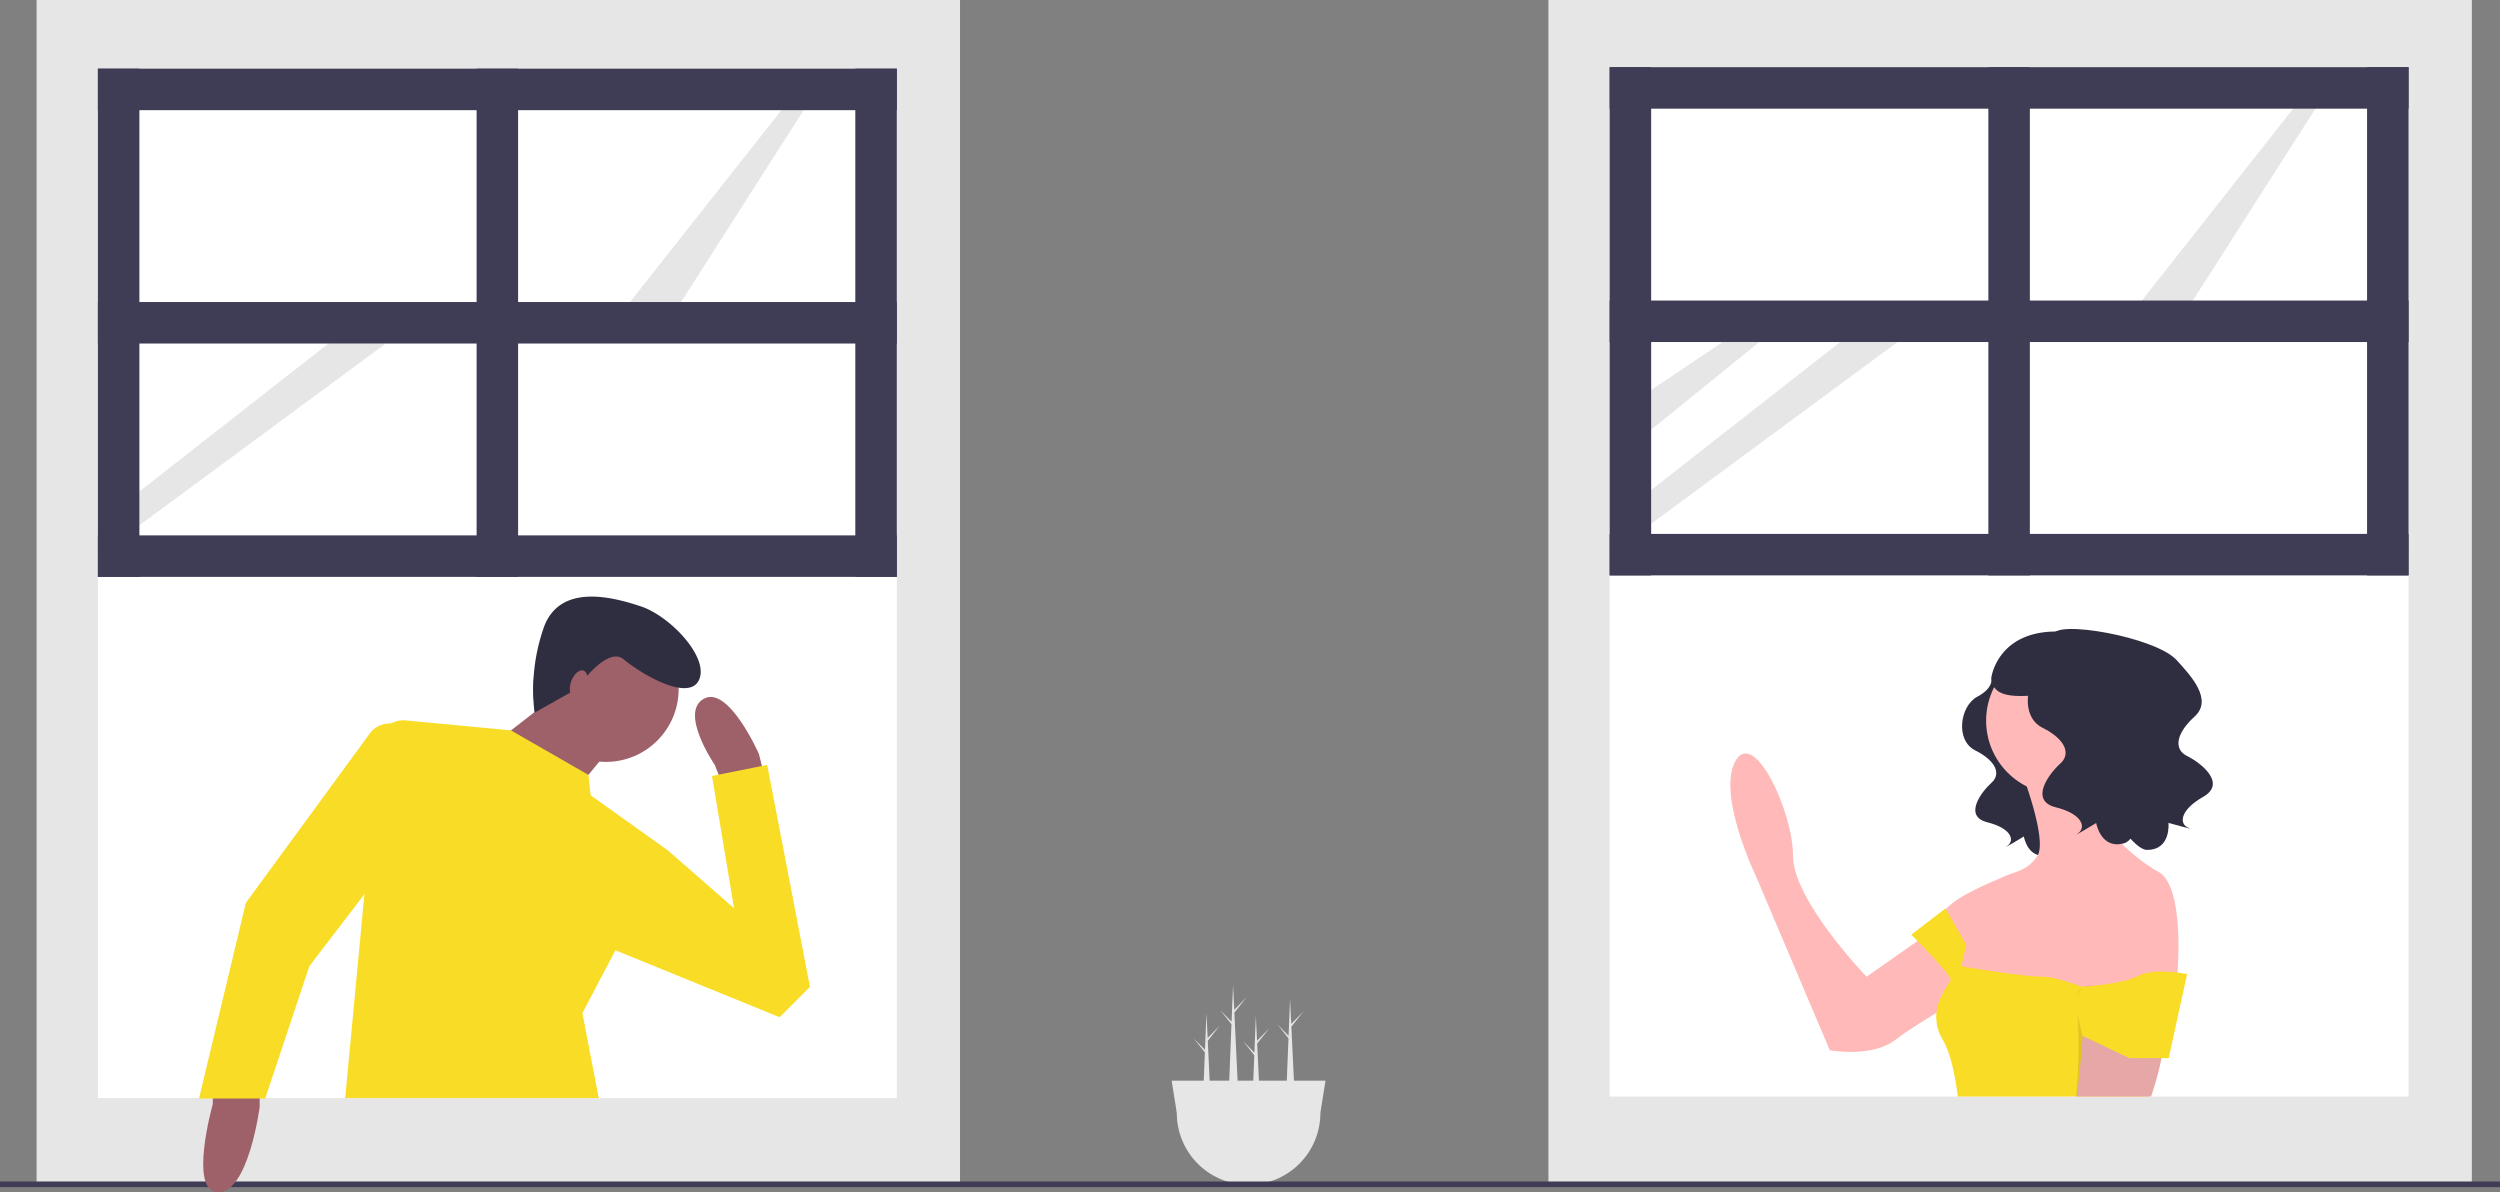 <svg width="520" height="248" fill="none" xmlns="http://www.w3.org/2000/svg"><rect width="100%" height="100%" fill="#808080" stroke="none"/><g clip-path="url(#clip0)"><path d="M259.27 207.44l-2.549 2.611-.246-5.179-.306 7.647-2.348-2.407 2.327 2.935-.77 19.336h2.406l-1.036-21.763 2.522-3.18z" fill="#E6E6E6"/><path d="M264.013 213.879l-2.549 2.611-.246-5.179-.305 7.647-2.349-2.407 2.328 2.935-.771 19.336h2.406l-1.036-21.763 2.522-3.18zm7.113-3.512l-2.548 2.611-.247-5.179-.305 7.647-2.349-2.407 2.328 2.935-.771 19.336h2.406l-1.035-21.764 2.521-3.179zm-17.389 2.927l-2.549 2.611-.247-5.179-.304 7.647-2.349-2.407 2.328 2.935-.771 19.336h2.406l-1.036-21.764 2.522-3.179zM199.685 0H7.613v245.847h192.072V0z" fill="#E6E6E6"/><path d="M186.537 14.824H20.362V119.99h166.175V14.824z" fill="#fff"/><path d="M186.538 115.677H20.361v112.714h166.177V115.677z" fill="#fff"/><path d="M107.766 14.285h-8.633V119.99h8.633V14.285zm78.771 0h-8.633V119.99h8.633V14.285z" fill="#3F3D56"/><path d="M186.537 111.361H20.362v8.629h166.175v-8.629z" fill="#3F3D56"/><path d="M43.846 71.452l-14.851 9.98v8.255l22.498-18.235h-7.647z" fill="#fff"/><path d="M68.316 71.452l-39.321 30.77v7.033l51.25-37.803H68.316z" fill="#E6E6E6"/><path d="M28.995 14.285h-8.633V119.99h8.633V14.285z" fill="#3F3D56"/><path d="M162.525 22.914L129.347 64.98l10.251 1.078 28.595-44.762-5.668 1.618z" fill="#E6E6E6"/><path d="M186.537 14.285H20.362v8.629h166.175v-8.63zm0 48.538H20.362v8.63h166.175v-8.63z" fill="#3F3D56"/><path d="M514.144 0H322.072v245.847h192.072V0z" fill="#E6E6E6"/><path d="M500.982 14.515H334.808v105.166h166.174V14.515z" fill="#fff"/><path d="M500.98 115.366H334.809v112.715H500.98V115.366z" fill="#fff"/><path d="M422.211 13.976h-8.632v105.705h8.632V13.976zm78.771 0h-8.632v105.705h8.632V13.976z" fill="#3F3D56"/><path d="M500.982 111.052H334.808v8.629h166.174v-8.629z" fill="#3F3D56"/><path d="M358.292 71.143l-14.853 9.98v8.255l22.499-18.235h-7.646zm24.47 0l-39.323 30.77v7.033l51.251-37.803h-11.928z" fill="#E6E6E6"/><path d="M343.44 13.976h-8.632v105.705h8.632V13.976z" fill="#3F3D56"/><path d="M476.971 22.605l-33.179 42.066 10.251 1.078 28.595-44.762-5.667 1.618z" fill="#E6E6E6"/><path d="M500.982 13.976H334.808v8.629h166.174v-8.629zm0 48.538H334.808v8.629h166.174v-8.63z" fill="#3F3D56"/><path d="M414.22 140.919s.632 2.107-2.95 4.002c-3.583 1.896-4.636 9.057-.422 11.164 4.215 2.106 5.479 4.844 3.372 6.74-2.107 1.895-5.9 6.951-.843 8.214 5.057 1.264 5.689 3.792 4.214 4.845-1.475 1.053 3.372-1.896 3.372-1.896s.842 5.055 5.267 3.792c4.426-1.264 16.858-25.276 10.536-28.646-6.321-3.37-22.546-8.215-22.546-8.215z" fill="#2F2E41"/><path d="M408.47 188.957l-20.219 14.202s-15.3-15.841-15.3-25.127c0-9.285-8.197-26.764-12.022-19.663-3.825 7.1 4.372 24.033 4.372 24.033l15.3 36.051s8.743 1.638 13.661-2.185c4.918-3.824 18.579-11.471 18.579-11.471l-4.371-15.84zm19.945-23.761c8.45 0 15.3-6.847 15.3-15.294s-6.85-15.294-15.3-15.294c-8.45 0-15.3 6.847-15.3 15.294s6.85 15.294 15.3 15.294z" fill="#FFB9B9"/><path d="M420.491 160.553s5.464 14.202 3.279 17.479c-2.186 3.278-4.918 3.278-7.104 4.37-1.093.546-12.568 4.916-12.568 8.193a13.024 13.024 0 0 0 1.639 6.009l1.639 9.286 13.661 8.739 18.033-2.185 13.661-7.647s2.186-20.21-3.825-23.487c-6.011-3.278-13.115-10.925-12.568-13.656.546-2.731 1.093-9.286 1.093-9.286l-16.94 2.185z" fill="#FFB9B9"/><path d="M449.455 202.068v.018l-.492 4.823-.627 6.187-.714 6.995-.808 7.99h-39.598c-.533-4.366-1.475-8.997-3.121-11.812a9.063 9.063 0 0 1-1.312-5.602c.369-3.658 2.952-6.21 2.952-6.96 0-.819-4.603-5.625-6.904-7.984-.773-.79-1.289-1.305-1.289-1.305l7.104-5.461.099.169.996 1.745 3.273 5.73-1.089 4.373s1.692.292 4.046.667c4.07.638 10.125 1.516 12.889 1.516 2.565 0 5.698 1.317 8.286 2.072l.234.071c1.628.456 3.022.667 3.9.14.053-.03.104-.063.153-.099.458-.31.953-.56 1.475-.744h.006a43.128 43.128 0 0 1 5.797-1.604c2.214-.486 4.158-.825 4.632-.907l.003-.002.003-.001.003.001.003.002.1-.018z" fill="#F9DC25"/><path d="M451.159 201.237c-.041.293-.076.592-.111.884-.17 1.288-.311 2.576-.434 3.863a131.767 131.767 0 0 0-.615 10.285 21.417 21.417 0 0 1-.404 3.822 59.385 59.385 0 0 1-2.19 7.99h-15.471c.41-3.043.96-7.726 1.23-12.631v-.006c.041-.761.07-1.528.099-2.295a73.057 73.057 0 0 0-.105-7.732c-.006-.065-.006-.129-.012-.188l-.088-.977c-1.089-10.923 5.464-22.94 5.464-22.94 2.219 0 4.386 1.223 6.318 2.909a19.425 19.425 0 0 1 6.319 17.016z" fill="#FFB9B9"/><path opacity=".1" d="M449.999 216.269a21.417 21.417 0 0 1-.404 3.822 59.534 59.534 0 0 1-2.19 7.99h-15.589c.477-4.921.623-9.868.44-14.809a58.395 58.395 0 0 0-.129-2.195v-.012a52.647 52.647 0 0 0-.158-1.896 5.96 5.96 0 0 1 .117-2.19v-.011a2.569 2.569 0 0 1 .849-1.393c.069-.06.144-.112.222-.158a1.13 1.13 0 0 1 .223-.117c.071-.04.146-.073.222-.1a4.127 4.127 0 0 1 1.898-.164 8.76 8.76 0 0 1 1.78.404 25.499 25.499 0 0 1 7.138 4.015 25.988 25.988 0 0 1 3.918 3.641c1.03 1.218 1.663 2.342 1.663 3.173z" fill="#000"/><path d="M431.42 208.075l1.742 7.374 9.733 4.642h8.197l3.825-17.479s-6.754-1.427-10.207.379c-3.454 1.806-11.565 2.238-11.565 2.238l-1.725 2.846z" fill="#F9DC25"/><path d="M428.539 134.552s.701 2.333-3.268 4.433c-3.968 2.1-5.135 10.034-.466 12.367 4.668 2.334 6.069 5.367 3.734 7.467-2.334 2.1-6.536 7.7-.933 9.1 5.602 1.4 6.302 4.2 4.668 5.367-1.634 1.167 3.735-2.1 3.735-2.1s.934 5.6 5.836 4.2c4.902-1.4 9.793-26.849 4.329-33.404-5.081-6.094-17.635-7.43-17.635-7.43z" fill="#2F2E41"/><path d="M427.048 132.15c.001-3.418 21.257.334 25.644 5.107 3.038 3.306 7.651 8.278 3.785 11.783-3.866 3.506-4.397 6.804-1.582 8.197 2.814 1.393 8.371 5.654 3.353 8.512-5.017 2.858-4.936 5.743-3.048 6.426 1.888.683-4.163-1.016-4.163-1.016s.611 5.645-4.487 5.618c-5.098-.027-19.724-28.034-16.23-35.819 3.249-7.238-3.272-8.808-3.272-8.808z" fill="#2F2E41"/><path d="M429.264 131.401c-13.682-.824-15.055 9.471-15.055 9.471.095 5.958 9.559 3.055 12.188 3.943 3.172-2.28 9.285-6.595 13.657-9.675a20.68 20.68 0 0 0-10.79-3.739z" fill="#2F2E41"/><path d="M243.705 224.774l1.07 6.732a14.931 14.931 0 0 0 14.933 14.926 14.93 14.93 0 0 0 14.932-14.926l.007-.093 1.063-6.639h-32.005z" fill="#E6E6E6"/><path d="M520 245.753H0v1.17h520v-1.17z" fill="#3F3D56"/><path d="M54.011 226.781v3.441S51.716 248 45.405 248c-6.31 0-1.147-18.352-1.147-18.352v-2.867h9.753zm95.811-64.804l-1.147-2.868s-7.458-10.896-2.295-13.764c5.163-2.867 11.474 11.47 11.474 11.47l1.148 4.588-9.18.574zm-23.809-3.501c8.364 0 15.144-6.777 15.144-15.138 0-8.36-6.78-15.138-15.144-15.138s-15.144 6.778-15.144 15.138c0 8.361 6.78 15.138 15.144 15.138z" fill="#9E616A"/><path d="M115.112 145.059l-10.326 8.029 14.343 12.043 8.031-9.749-12.048-10.323z" fill="#9E616A"/><path d="M124.537 228.391H71.799l4-42.396 2.968-31.486v-.006a5.16 5.16 0 0 1 5.634-4.654l21.883 2.072 16.104 9.255.468 4.244 16.068 11.467-10.921 20.768-6.869 13.071 3.403 17.665z" fill="#F9DC25"/><path d="M79.255 181.475l-14.917 19.499-9.18 27.527H41.39l9.753-40.717 25.745-35.188a5.186 5.186 0 0 1 5.935-1.807c.329.136.672.233 1.022.291l-4.59 30.395zm47.045 15.484l35.858 14.624 6.31-6.308-8.892-46.166-11.475 2.294 4.59 27.528-13.769-12.043-4.59-1.148-8.032 21.219z" fill="#F9DC25"/><path d="M111.183 148.242a39.415 39.415 0 0 1 1.972-17.853c3.36-9.015 14.072-6.298 20.173-4.254 6.1 2.045 14.183 10.597 12.08 15.265-2.103 4.668-12.085-1.229-15.645-4.236-3.561-3.007-9.781 6.125-9.781 6.125l-8.799 4.953z" fill="#2F2E41"/><path d="M121.913 142.823c.559-1.537.319-3.035-.535-3.346-.855-.31-2 .685-2.56 2.222-.559 1.537-.319 3.035.535 3.346.855.31 2-.684 2.56-2.222z" fill="#9E616A"/></g><defs><clipPath id="clip0"><path fill="#fff" d="M0 0h520v248H0z"/></clipPath></defs></svg>